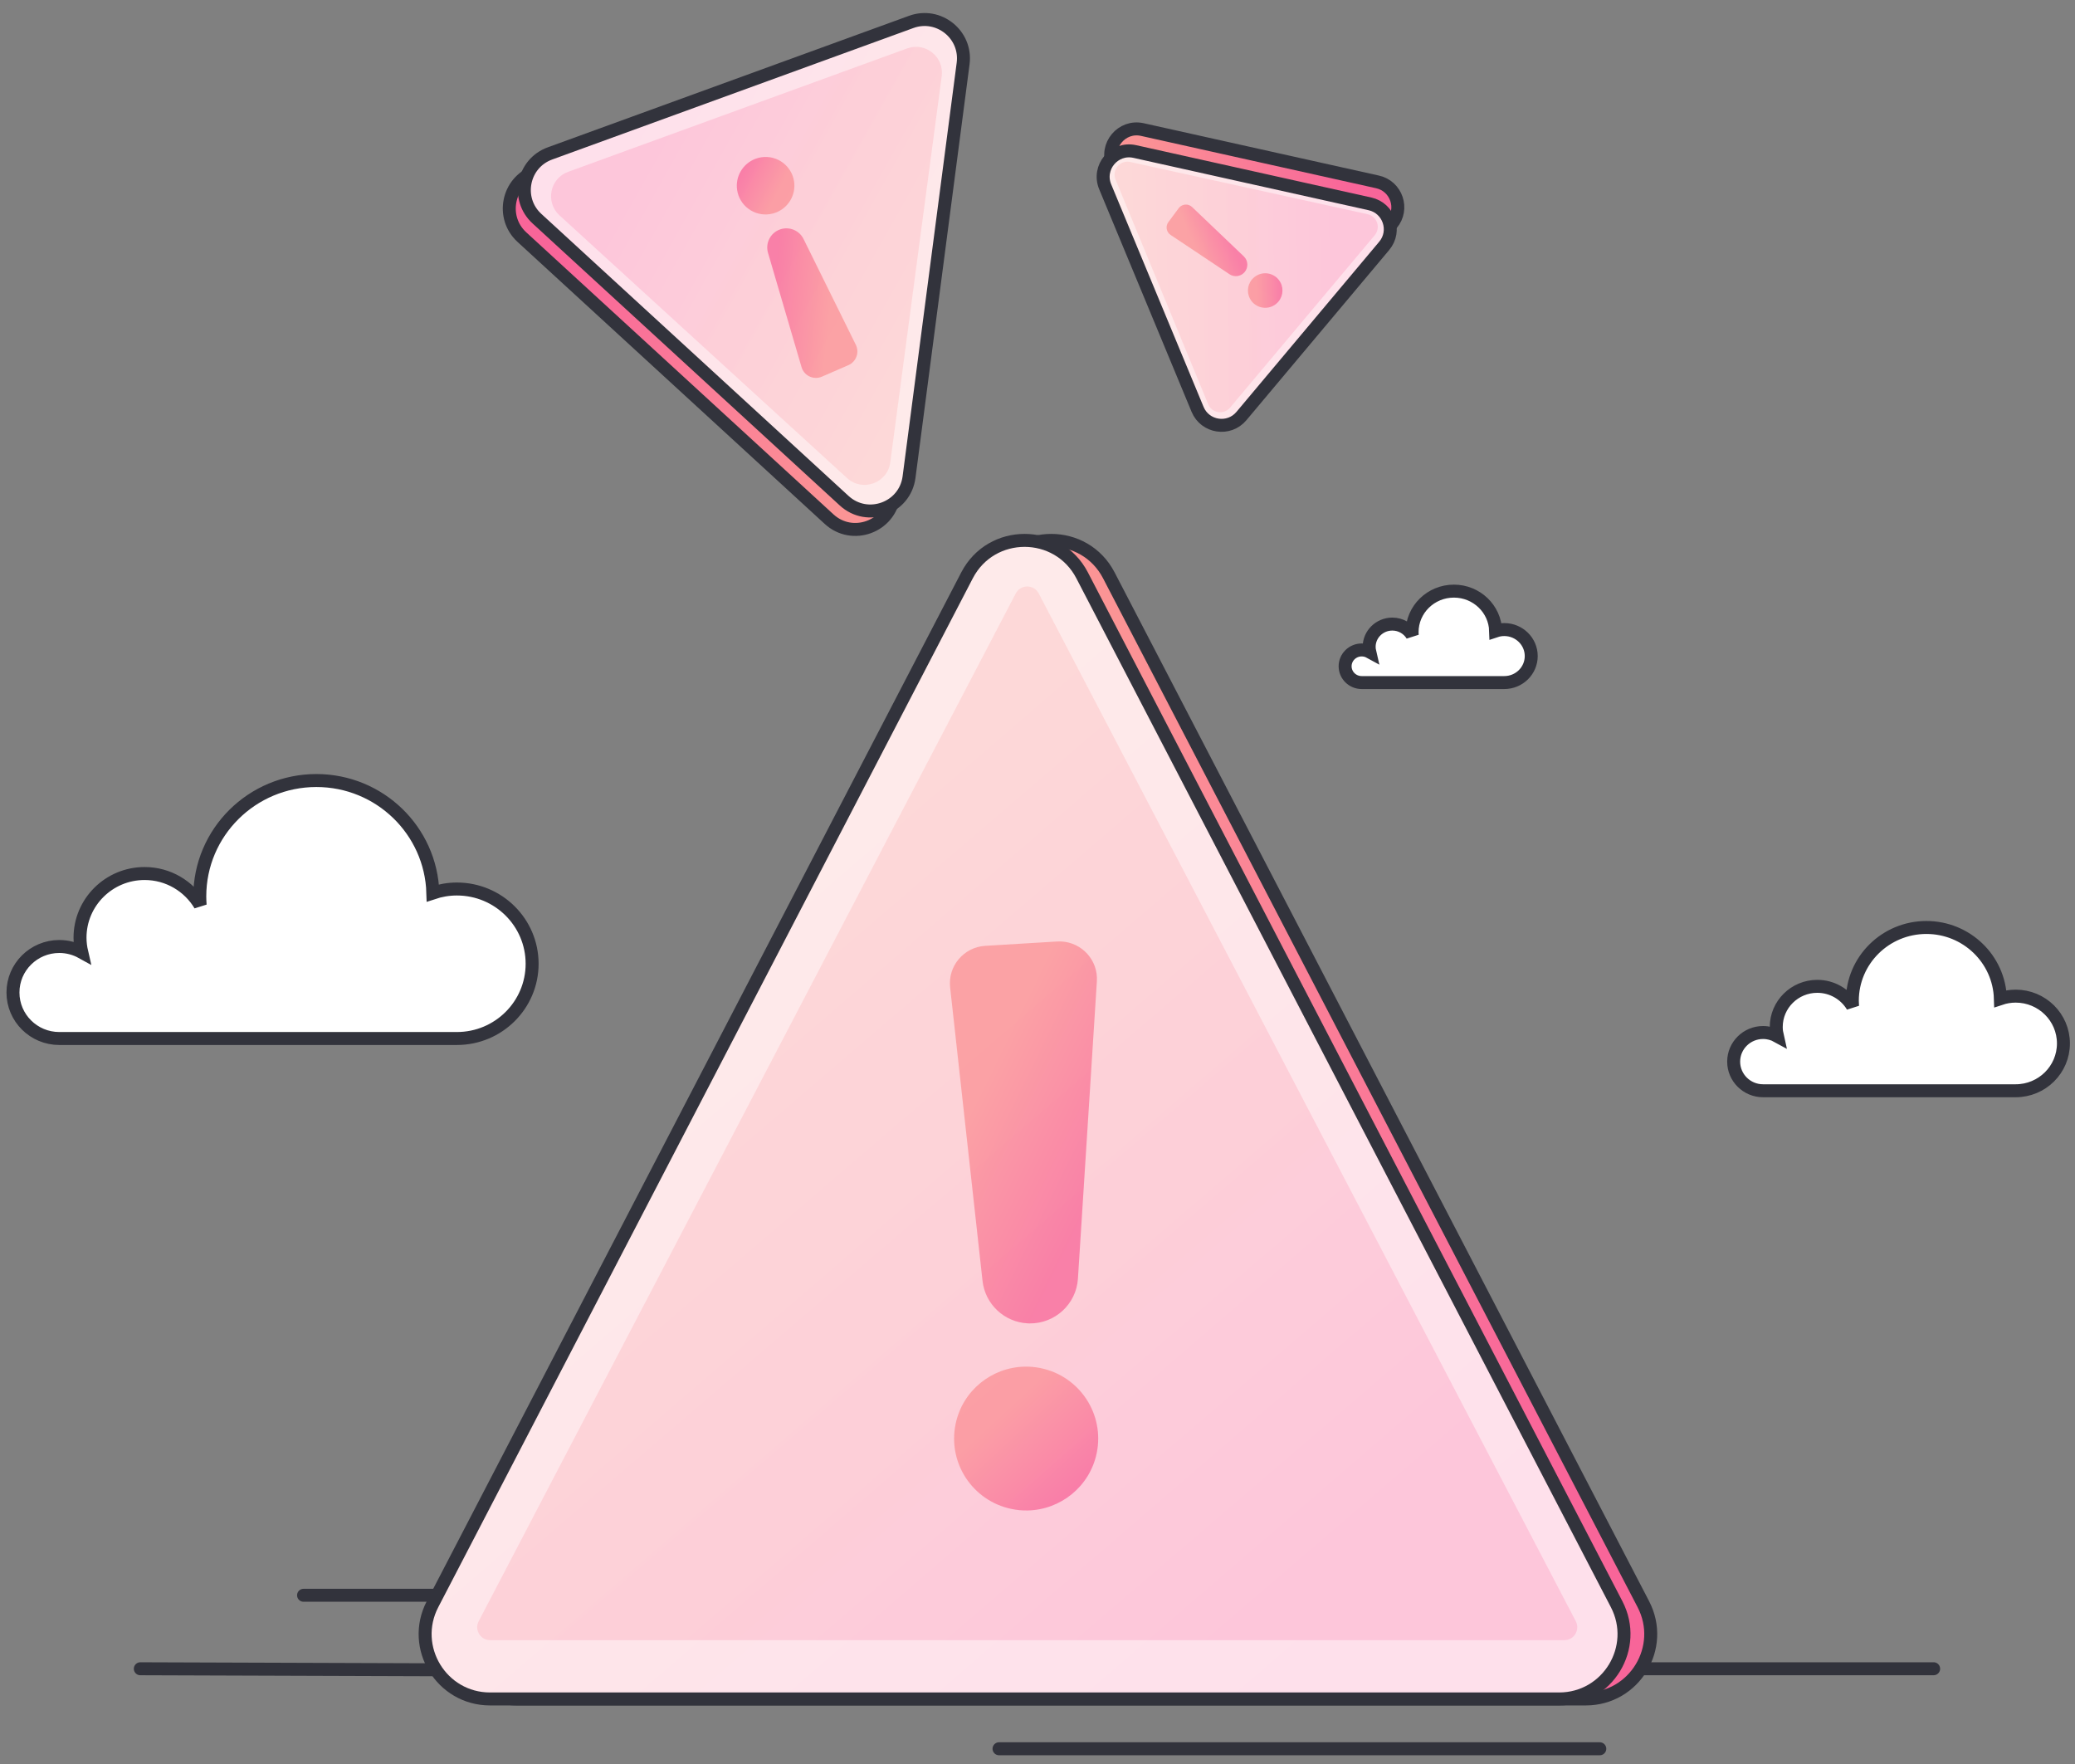 <svg width="160" height="136" viewBox="0 0 160 136" fill="none" xmlns="http://www.w3.org/2000/svg">
    <rect x="0" y="0" width="160" height="136" fill="#808080" stroke="none"/>
    <path fill-rule="evenodd" clip-rule="evenodd" d="M155.424 76.799C155.011 76.799 154.617 76.869 154.247 76.993C154.157 73.948 151.638 71.506 148.541 71.506C145.387 71.506 142.83 74.037 142.83 77.159C142.83 77.302 142.837 77.443 142.848 77.583C142.297 76.663 141.286 76.044 140.127 76.044C138.381 76.044 136.964 77.446 136.964 79.176C136.964 79.421 136.996 79.658 137.049 79.888C136.723 79.708 136.348 79.604 135.948 79.604C134.696 79.604 133.68 80.609 133.68 81.85C133.68 83.089 134.696 84.095 135.948 84.095C137.201 84.095 153.828 84.095 155.424 84.095C157.458 84.095 159.108 82.462 159.108 80.447C159.108 78.432 157.458 76.799 155.424 76.799Z" fill="white"/>
    <path d="M155.424 76.799C155.011 76.799 154.617 76.869 154.247 76.993C154.157 73.948 151.638 71.506 148.541 71.506C145.387 71.506 142.83 74.037 142.83 77.159C142.83 77.302 142.837 77.443 142.848 77.583C142.297 76.663 141.286 76.044 140.127 76.044C138.381 76.044 136.964 77.446 136.964 79.176C136.964 79.421 136.996 79.658 137.049 79.888C136.723 79.708 136.348 79.604 135.948 79.604C134.696 79.604 133.68 80.609 133.68 81.85C133.68 83.089 134.696 84.095 135.948 84.095C137.201 84.095 153.828 84.095 155.424 84.095C157.458 84.095 159.108 82.462 159.108 80.447C159.108 78.432 157.458 76.799 155.424 76.799" stroke="#32333C"/>
    <path fill-rule="evenodd" clip-rule="evenodd" d="M35.23 68.54C34.581 68.54 33.96 68.65 33.377 68.845C33.237 64.034 29.27 60.177 24.395 60.177C19.43 60.177 15.405 64.175 15.405 69.108C15.405 69.334 15.416 69.557 15.432 69.778C14.565 68.324 12.974 67.346 11.15 67.346C8.4 67.346 6.17 69.562 6.17 72.294C6.17 72.682 6.22 73.057 6.304 73.419C5.791 73.135 5.2 72.972 4.571 72.972C2.599 72.972 1 74.56 1 76.519C1 78.478 2.599 80.066 4.571 80.066C6.542 80.066 32.719 80.066 35.23 80.066C38.433 80.066 41.031 77.486 41.031 74.303C41.031 71.12 38.433 68.54 35.23 68.54Z" fill="white"/>
    <path d="M35.23 68.54C34.581 68.54 33.96 68.65 33.377 68.845C33.237 64.034 29.27 60.177 24.395 60.177C19.43 60.177 15.405 64.175 15.405 69.108C15.405 69.334 15.416 69.557 15.432 69.778C14.565 68.324 12.974 67.346 11.15 67.346C8.4 67.346 6.17 69.562 6.17 72.294C6.17 72.682 6.22 73.057 6.304 73.419C5.791 73.135 5.2 72.972 4.571 72.972C2.599 72.972 1 74.56 1 76.519C1 78.478 2.599 80.066 4.571 80.066C6.542 80.066 32.719 80.066 35.23 80.066C38.433 80.066 41.031 77.486 41.031 74.303C41.031 71.12 38.433 68.54 35.23 68.54" stroke="#32333C"/>
    <path fill-rule="evenodd" clip-rule="evenodd" d="M115.991 48.538C115.759 48.538 115.536 48.577 115.327 48.647C115.277 46.941 113.855 45.574 112.107 45.574C110.327 45.574 108.884 46.991 108.884 48.74C108.884 48.82 108.888 48.899 108.894 48.977C108.583 48.462 108.013 48.115 107.359 48.115C106.373 48.115 105.573 48.901 105.573 49.869C105.573 50.006 105.591 50.139 105.621 50.268C105.437 50.167 105.226 50.109 105 50.109C104.293 50.109 103.72 50.672 103.72 51.366C103.72 52.061 104.293 52.624 105 52.624C105.707 52.624 115.091 52.624 115.991 52.624C117.139 52.624 118.071 51.709 118.071 50.581C118.071 49.453 117.139 48.538 115.991 48.538Z" fill="white"/>
    <path d="M115.991 48.538C115.759 48.538 115.536 48.577 115.327 48.647C115.277 46.941 113.855 45.574 112.107 45.574C110.327 45.574 108.884 46.991 108.884 48.74C108.884 48.82 108.888 48.899 108.894 48.977C108.583 48.462 108.013 48.115 107.359 48.115C106.373 48.115 105.573 48.901 105.573 49.869C105.573 50.006 105.591 50.139 105.621 50.268C105.437 50.167 105.226 50.109 105 50.109C104.293 50.109 103.72 50.672 103.72 51.366C103.72 52.061 104.293 52.624 105 52.624C105.707 52.624 115.091 52.624 115.991 52.624C117.139 52.624 118.071 51.709 118.071 50.581C118.071 49.453 117.139 48.538 115.991 48.538" stroke="#32333C"/>
    <path d="M10.819 128.657L47.513 128.783" stroke="#32333C" stroke-linecap="round"/>
    <path d="M77.033 134.825H123.358" stroke="#32333C" stroke-linecap="round"/>
    <path d="M23.407 122.992H69.732" stroke="#32333C" stroke-linecap="round"/>
    <path d="M102.776 128.656H149.1" stroke="#32333C" stroke-linecap="round"/>
    <path fill-rule="evenodd" clip-rule="evenodd" d="M76.626 44.357C78.493 40.764 83.633 40.764 85.5 44.357L126.716 123.68C128.446 127.009 126.03 130.985 122.279 130.985H39.847C36.096 130.985 33.681 127.009 35.41 123.68L76.626 44.357Z" fill="white"/>
    <path fill-rule="evenodd" clip-rule="evenodd" d="M76.626 44.357C78.493 40.764 83.633 40.764 85.5 44.357L126.716 123.68C128.446 127.009 126.03 130.985 122.279 130.985H39.847C36.096 130.985 33.681 127.009 35.41 123.68L76.626 44.357Z" fill="url(#paint0_linear_150_13706)" fill-opacity="0.75"/>
    <path fill-rule="evenodd" clip-rule="evenodd" d="M76.626 44.357C78.493 40.764 83.633 40.764 85.5 44.357L126.716 123.68C128.446 127.009 126.03 130.985 122.279 130.985H39.847C36.096 130.985 33.681 127.009 35.41 123.68L76.626 44.357Z" stroke="#32333C"/>
    <path fill-rule="evenodd" clip-rule="evenodd" d="M74.566 44.357C76.433 40.764 81.573 40.764 83.44 44.357L124.656 123.68C126.385 127.009 123.97 130.985 120.219 130.985H37.787C34.036 130.985 31.621 127.009 33.35 123.68L74.566 44.357Z" fill="white"/>
    <path fill-rule="evenodd" clip-rule="evenodd" d="M74.566 44.357C76.433 40.764 81.573 40.764 83.44 44.357L124.656 123.68C126.385 127.009 123.97 130.985 120.219 130.985H37.787C34.036 130.985 31.621 127.009 33.35 123.68L74.566 44.357Z" fill="url(#paint1_linear_150_13706)" fill-opacity="0.15"/>
    <path fill-rule="evenodd" clip-rule="evenodd" d="M74.566 44.357C76.433 40.764 81.573 40.764 83.44 44.357L124.656 123.68C126.385 127.009 123.97 130.985 120.219 130.985H37.787C34.036 130.985 31.621 127.009 33.35 123.68L74.566 44.357Z" stroke="#32333C"/>
    <path fill-rule="evenodd" clip-rule="evenodd" d="M78.323 45.754C78.697 45.038 79.721 45.038 80.095 45.754L121.506 124.991C121.854 125.656 121.371 126.454 120.62 126.454H37.798C37.047 126.454 36.564 125.656 36.912 124.991L78.323 45.754Z" fill="url(#paint2_linear_150_13706)" fill-opacity="0.15"/>
    <path fill-rule="evenodd" clip-rule="evenodd" d="M79.237 102.027C77.438 101.932 75.959 100.551 75.761 98.749L73.263 76.126C73.081 74.483 74.315 73.022 75.968 72.922L81.512 72.587C81.623 72.581 81.734 72.58 81.843 72.586C83.43 72.669 84.682 74.034 84.578 75.657L83.118 98.58C82.993 100.54 81.35 102.057 79.384 102.032C79.335 102.031 79.286 102.029 79.237 102.027Z" fill="url(#paint3_linear_150_13706)" fill-opacity="0.5"/>
    <path fill-rule="evenodd" clip-rule="evenodd" d="M79.227 116.453C78.822 116.46 78.411 116.423 77.998 116.337C74.994 115.717 73.062 112.783 73.685 109.785C74.221 107.198 76.483 105.409 79.023 105.365C79.427 105.357 79.838 105.394 80.251 105.48C83.255 106.101 85.187 109.035 84.565 112.033C84.028 114.62 81.767 116.409 79.227 116.453Z" fill="url(#paint4_linear_150_13706)" fill-opacity="0.5"/>
    <path fill-rule="evenodd" clip-rule="evenodd" d="M68.935 38.204C68.62 40.613 65.721 41.668 63.931 40.025L40.242 18.281C38.584 16.759 39.13 14.021 41.245 13.252L69.104 3.112C71.219 2.342 73.396 4.088 73.105 6.32L68.935 38.204Z" fill="white"/>
    <path fill-rule="evenodd" clip-rule="evenodd" d="M68.935 38.204C68.62 40.613 65.721 41.668 63.931 40.025L40.242 18.281C38.584 16.759 39.13 14.021 41.245 13.252L69.104 3.112C71.219 2.342 73.396 4.088 73.105 6.32L68.935 38.204Z" fill="url(#paint5_linear_150_13706)" fill-opacity="0.75"/>
    <path fill-rule="evenodd" clip-rule="evenodd" d="M68.935 38.204C68.62 40.613 65.721 41.668 63.931 40.025L40.242 18.281C38.584 16.759 39.13 14.021 41.245 13.252L69.104 3.112C71.219 2.342 73.396 4.088 73.105 6.32L68.935 38.204Z" stroke="#32333C"/>
    <path fill-rule="evenodd" clip-rule="evenodd" d="M70.095 36.782C69.78 39.191 66.882 40.245 65.092 38.602L41.403 16.858C39.745 15.336 40.291 12.599 42.406 11.829L70.264 1.689C72.379 0.92 74.557 2.666 74.265 4.897L70.095 36.782Z" fill="white"/>
    <path fill-rule="evenodd" clip-rule="evenodd" d="M70.095 36.782C69.78 39.191 66.882 40.245 65.092 38.602L41.403 16.858C39.745 15.336 40.291 12.599 42.406 11.829L70.264 1.689C72.379 0.92 74.557 2.666 74.265 4.897L70.095 36.782Z" fill="url(#paint6_linear_150_13706)" fill-opacity="0.15"/>
    <path fill-rule="evenodd" clip-rule="evenodd" d="M70.095 36.782C69.78 39.191 66.882 40.245 65.092 38.602L41.403 16.858C39.745 15.336 40.291 12.599 42.406 11.829L70.264 1.689C72.379 0.92 74.557 2.666 74.265 4.897L70.095 36.782Z" stroke="#32333C"/>
    <path fill-rule="evenodd" clip-rule="evenodd" d="M68.648 35.647C68.434 37.248 66.509 37.949 65.316 36.859L43.143 16.603C42.033 15.589 42.396 13.761 43.808 13.247L69.947 3.733C71.358 3.219 72.811 4.387 72.613 5.876L68.648 35.647Z" fill="url(#paint7_linear_150_13706)" fill-opacity="0.15"/>
    <path fill-rule="evenodd" clip-rule="evenodd" d="M60.206 17.669C60.895 17.459 61.639 17.775 61.96 18.425L65.991 26.582C66.284 27.174 66.02 27.892 65.413 28.155L63.377 29.039C63.336 29.056 63.294 29.072 63.253 29.085C62.645 29.27 61.989 28.929 61.806 28.305L59.22 19.494C58.999 18.741 59.408 17.947 60.15 17.688C60.169 17.681 60.188 17.675 60.206 17.669Z" fill="url(#paint8_linear_150_13706)" fill-opacity="0.5"/>
    <path fill-rule="evenodd" clip-rule="evenodd" d="M58.238 12.249C58.389 12.191 58.548 12.149 58.715 12.124C59.928 11.947 61.055 12.785 61.231 13.996C61.383 15.041 60.778 16.023 59.83 16.386C59.679 16.444 59.52 16.487 59.353 16.511C58.14 16.688 57.014 15.85 56.837 14.639C56.685 13.594 57.29 12.613 58.238 12.249Z" fill="url(#paint9_linear_150_13706)" fill-opacity="0.5"/>
    <path fill-rule="evenodd" clip-rule="evenodd" d="M85.801 12.707C85.18 11.211 86.502 9.636 88.083 9.988L106.218 14.024C107.682 14.35 108.28 16.113 107.315 17.262L96.305 30.384C95.34 31.533 93.501 31.251 92.926 29.865L85.801 12.707Z" fill="white"/>
    <path fill-rule="evenodd" clip-rule="evenodd" d="M85.801 12.707C85.18 11.211 86.502 9.636 88.083 9.988L106.218 14.024C107.682 14.35 108.28 16.113 107.315 17.262L96.305 30.384C95.34 31.533 93.501 31.251 92.926 29.865L85.801 12.707Z" fill="url(#paint10_linear_150_13706)" fill-opacity="0.75"/>
    <path fill-rule="evenodd" clip-rule="evenodd" d="M85.801 12.707C85.18 11.211 86.502 9.636 88.083 9.988L106.218 14.024C107.682 14.35 108.28 16.113 107.315 17.262L96.305 30.384C95.34 31.533 93.501 31.251 92.926 29.865L85.801 12.707Z" stroke="#32333C"/>
    <path fill-rule="evenodd" clip-rule="evenodd" d="M85.219 14.401C84.598 12.905 85.919 11.329 87.501 11.681L105.636 15.718C107.1 16.044 107.698 17.807 106.733 18.956L95.723 32.078C94.758 33.227 92.919 32.945 92.343 31.559L85.219 14.401Z" fill="white"/>
    <path fill-rule="evenodd" clip-rule="evenodd" d="M85.219 14.401C84.598 12.905 85.919 11.329 87.501 11.681L105.636 15.718C107.1 16.044 107.698 17.807 106.733 18.956L95.723 32.078C94.758 33.227 92.919 32.945 92.343 31.559L85.219 14.401Z" fill="url(#paint11_linear_150_13706)" fill-opacity="0.15"/>
    <path fill-rule="evenodd" clip-rule="evenodd" d="M85.219 14.401C84.598 12.905 85.919 11.329 87.501 11.681L105.636 15.718C107.1 16.044 107.698 17.807 106.733 18.956L95.723 32.078C94.758 33.227 92.919 32.945 92.343 31.559L85.219 14.401Z" stroke="#32333C"/>
    <path fill-rule="evenodd" clip-rule="evenodd" d="M86.018 13.847C85.71 13.1 86.368 12.315 87.157 12.489L105.452 16.515C106.186 16.677 106.486 17.559 106.003 18.135L94.851 31.426C94.368 32.001 93.447 31.859 93.16 31.164L86.018 13.847Z" fill="url(#paint12_linear_150_13706)" fill-opacity="0.15"/>
    <path fill-rule="evenodd" clip-rule="evenodd" d="M95.943 21.009C95.649 21.325 95.167 21.384 94.805 21.143L90.264 18.114C89.934 17.894 89.855 17.442 90.092 17.123L90.885 16.053C90.901 16.032 90.918 16.011 90.936 15.992C91.195 15.713 91.639 15.694 91.921 15.963L95.908 19.765C96.249 20.09 96.275 20.626 95.967 20.983C95.959 20.992 95.951 21.001 95.943 21.009Z" fill="url(#paint13_linear_150_13706)" fill-opacity="0.5"/>
    <path fill-rule="evenodd" clip-rule="evenodd" d="M98.592 23.235C98.531 23.311 98.461 23.38 98.382 23.443C97.805 23.899 96.968 23.802 96.513 23.225C96.12 22.728 96.14 22.036 96.523 21.563C96.585 21.488 96.655 21.418 96.734 21.355C97.311 20.899 98.148 20.997 98.603 21.573C98.995 22.071 98.976 22.762 98.592 23.235Z" fill="url(#paint14_linear_150_13706)" fill-opacity="0.5"/>
    <defs>
        <linearGradient id="paint0_linear_150_13706" x1="40.745" y1="87.087" x2="86.358" y2="139.984" gradientUnits="userSpaceOnUse">
            <stop stop-color="#FA7071"/>
            <stop offset="1" stop-color="#F63277"/>
        </linearGradient>
        <linearGradient id="paint1_linear_150_13706" x1="38.685" y1="87.087" x2="84.298" y2="139.984" gradientUnits="userSpaceOnUse">
            <stop stop-color="#FA7071"/>
            <stop offset="1" stop-color="#F63277"/>
        </linearGradient>
        <linearGradient id="paint2_linear_150_13706" x1="44.099" y1="88.447" x2="83.556" y2="134.471" gradientUnits="userSpaceOnUse">
            <stop stop-color="#FA7071"/>
            <stop offset="1" stop-color="#F63277"/>
        </linearGradient>
        <linearGradient id="paint3_linear_150_13706" x1="73.643" y1="88.09" x2="83.743" y2="93.047" gradientUnits="userSpaceOnUse">
            <stop stop-color="#FA7071"/>
            <stop offset="1" stop-color="#F63277"/>
        </linearGradient>
        <linearGradient id="paint4_linear_150_13706" x1="74.602" y1="111.417" x2="80.046" y2="117.295" gradientUnits="userSpaceOnUse">
            <stop stop-color="#FA7071"/>
            <stop offset="1" stop-color="#F63277"/>
        </linearGradient>
        <linearGradient id="paint5_linear_150_13706" x1="76.318" y1="19.16" x2="51.953" y2="5.531" gradientUnits="userSpaceOnUse">
            <stop stop-color="#FA7071"/>
            <stop offset="1" stop-color="#F63277"/>
        </linearGradient>
        <linearGradient id="paint6_linear_150_13706" x1="77.478" y1="17.738" x2="53.113" y2="4.108" gradientUnits="userSpaceOnUse">
            <stop stop-color="#FA7071"/>
            <stop offset="1" stop-color="#F63277"/>
        </linearGradient>
        <linearGradient id="paint7_linear_150_13706" x1="75.259" y1="17.968" x2="54.146" y2="6.077" gradientUnits="userSpaceOnUse">
            <stop stop-color="#FA7071"/>
            <stop offset="1" stop-color="#F63277"/>
        </linearGradient>
        <linearGradient id="paint8_linear_150_13706" x1="64.213" y1="22.14" x2="59.742" y2="21.659" gradientUnits="userSpaceOnUse">
            <stop stop-color="#FA7071"/>
            <stop offset="1" stop-color="#F63277"/>
        </linearGradient>
        <linearGradient id="paint9_linear_150_13706" x1="60.663" y1="13.508" x2="57.814" y2="12.045" gradientUnits="userSpaceOnUse">
            <stop stop-color="#FA7071"/>
            <stop offset="1" stop-color="#F63277"/>
        </linearGradient>
        <linearGradient id="paint10_linear_150_13706" x1="87.53" y1="24.461" x2="104.279" y2="24.234" gradientUnits="userSpaceOnUse">
            <stop stop-color="#FA7071"/>
            <stop offset="1" stop-color="#F63277"/>
        </linearGradient>
        <linearGradient id="paint11_linear_150_13706" x1="86.948" y1="26.155" x2="103.697" y2="25.928" gradientUnits="userSpaceOnUse">
            <stop stop-color="#FA7071"/>
            <stop offset="1" stop-color="#F63277"/>
        </linearGradient>
        <linearGradient id="paint12_linear_150_13706" x1="88.032" y1="25.37" x2="102.57" y2="25.214" gradientUnits="userSpaceOnUse">
            <stop stop-color="#FA7071"/>
            <stop offset="1" stop-color="#F63277"/>
        </linearGradient>
        <linearGradient id="paint13_linear_150_13706" x1="92.52" y1="19.888" x2="94.988" y2="18.797" gradientUnits="userSpaceOnUse">
            <stop stop-color="#FA7071"/>
            <stop offset="1" stop-color="#F63277"/>
        </linearGradient>
        <linearGradient id="paint14_linear_150_13706" x1="96.954" y1="23.308" x2="98.873" y2="23.214" gradientUnits="userSpaceOnUse">
            <stop stop-color="#FA7071"/>
            <stop offset="1" stop-color="#F63277"/>
        </linearGradient>
    </defs>
</svg>
